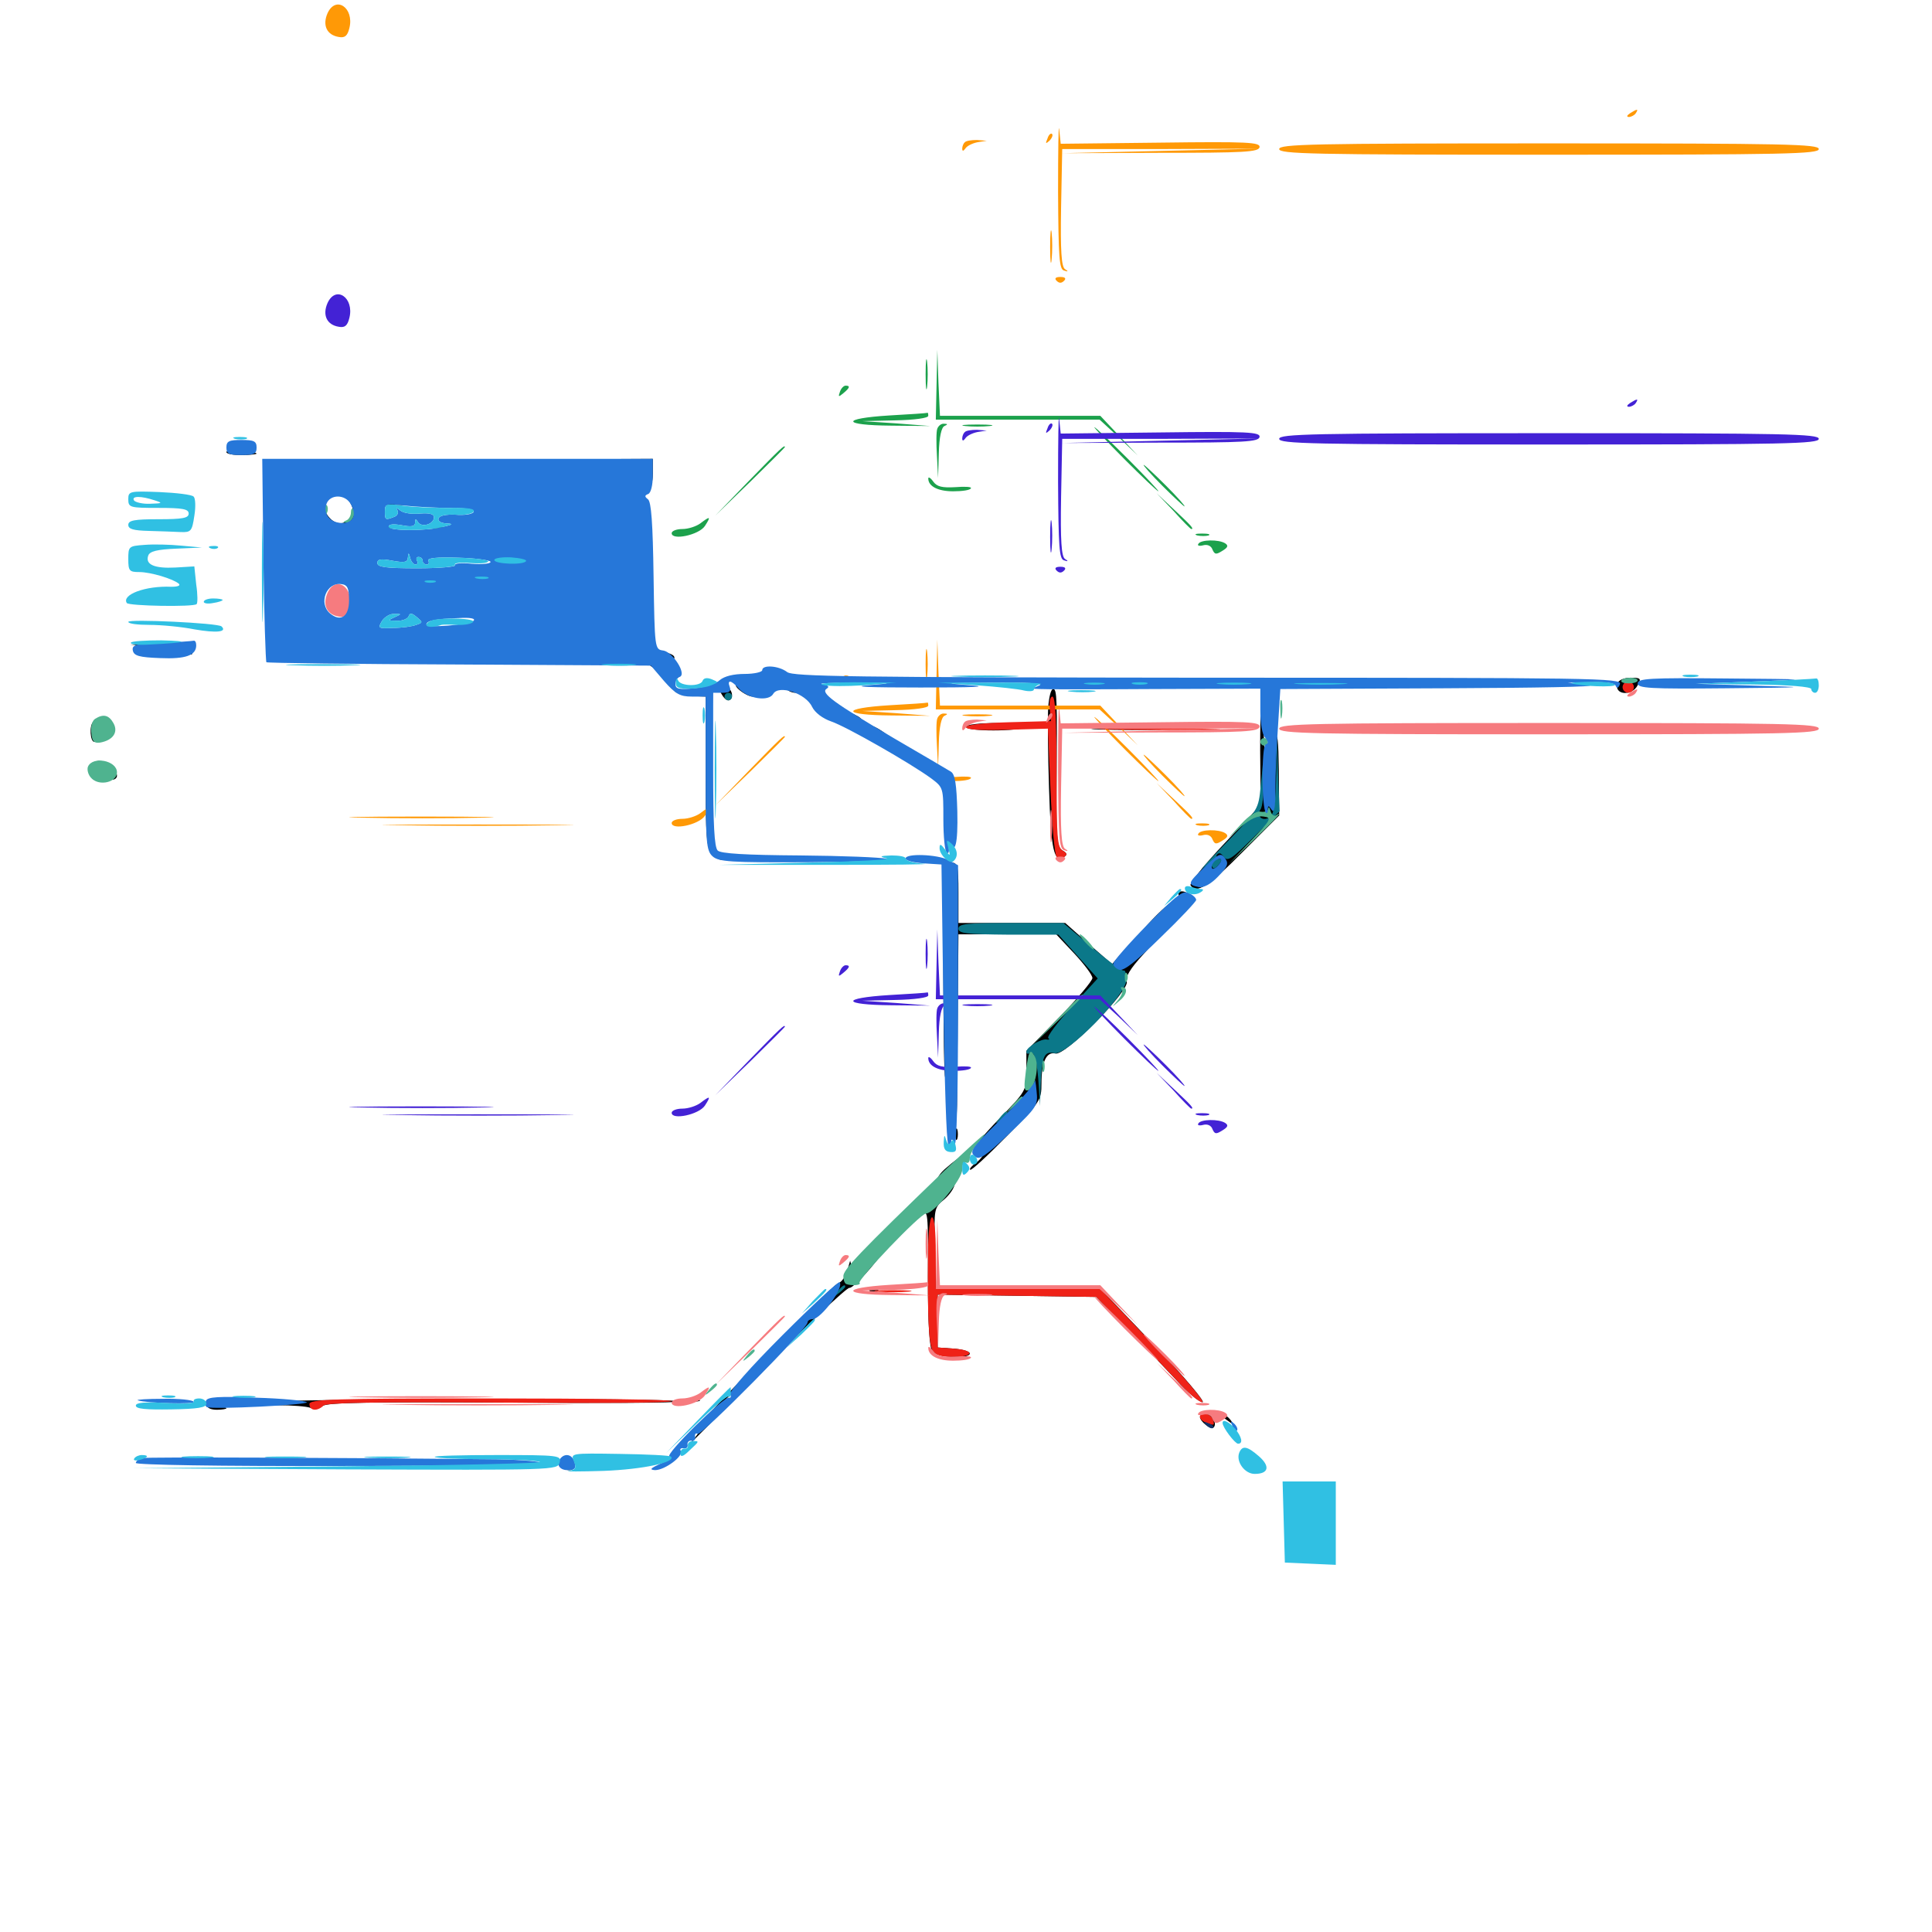 <svg xmlns="http://www.w3.org/2000/svg" viewBox="0 -1000 1000 1000">
	<path fill="#000000" d="M117.188 -766.016C117.188 -766.797 120.703 -767.188 125 -766.797C129.297 -766.406 132.812 -765.625 132.812 -765.234C132.812 -764.844 129.297 -764.453 125 -764.453C120.703 -764.453 117.188 -765.039 117.188 -766.016ZM153.32 -760.547L135.742 -761.914L156.25 -762.109C168.359 -762.305 175.586 -761.719 173.828 -760.742C172.266 -759.766 163.086 -759.766 153.32 -760.547ZM263.281 -761.133L335.938 -760.547V-754.102C335.938 -750.586 334.766 -746.484 333.594 -744.922C331.445 -742.578 331.641 -742.578 334.57 -744.727C336.719 -746.484 337.891 -750 337.891 -754.883V-762.5L264.258 -762.109L190.43 -761.523ZM137.5 -707.812C137.5 -679.297 137.891 -667.773 138.086 -682.031C138.477 -696.094 138.477 -719.531 138.086 -733.789C137.891 -747.852 137.5 -736.328 137.5 -707.812ZM141.797 -757.227C140.234 -755.664 140.234 -689.648 141.797 -680.078C142.969 -672.852 143.359 -672.656 151.562 -672.656H159.961L158.789 -679.492C157.617 -686.914 159.961 -688.477 164.258 -683.203C168.164 -678.32 175.977 -675.977 178.516 -678.711C180.078 -680.469 180.078 -680.664 178.32 -679.688C175.781 -678.32 165.82 -681.641 166.211 -683.789C166.992 -688.086 165.625 -690.234 162.109 -690.234C160.156 -690.234 157.422 -691.992 156.25 -694.336C154.297 -697.852 154.492 -698.242 157.617 -697.656C159.57 -697.266 162.891 -698.438 164.844 -700.391C169.336 -704.492 180.078 -705.273 179.492 -701.562C179.297 -700.195 179.688 -697.656 180.273 -696.094C180.859 -694.531 181.836 -691.016 182.227 -688.281C182.812 -684.961 183.203 -685.547 183.398 -690.82C183.594 -695.312 182.617 -698.047 181.25 -698.047C179.492 -698.047 179.688 -698.633 181.641 -700C184.961 -702.148 186.914 -700.586 187.891 -695.117C188.867 -689.453 198.633 -684.57 205.469 -686.523C208.398 -687.305 210.938 -687.305 210.938 -686.523C210.938 -685.938 217.188 -685.547 224.609 -685.938C234.57 -686.523 239.453 -685.938 242.773 -683.789C246.875 -681.055 247.266 -681.25 247.461 -684.57C247.656 -687.109 246.484 -688.281 243.75 -688.281C241.016 -688.281 240.234 -689.258 241.016 -691.211C241.602 -692.773 241.211 -694.141 240.039 -694.141C238.867 -694.141 238.672 -695.117 239.453 -696.289C240.234 -697.852 237.305 -698.242 229.297 -697.852C206.836 -696.875 191.016 -697.852 191.992 -700.586C192.383 -701.758 194.727 -702.734 197.266 -702.344C200 -701.953 201.172 -702.344 200.391 -703.711C199.609 -704.883 197.656 -705.859 196.094 -705.859C194.531 -705.859 193.359 -707.422 193.164 -709.375C192.773 -716.797 193.75 -724.414 195.508 -725C196.484 -725.391 197.266 -726.562 197.266 -727.539C197.266 -728.711 196.484 -728.906 195.312 -728.32C193.945 -727.539 193.945 -728.711 195.117 -731.836C196.289 -734.57 196.484 -737.305 195.703 -738.086C194.922 -738.867 207.227 -738.867 222.852 -738.086C251.172 -736.719 251.367 -736.719 252.539 -741.016C253.32 -744.336 252.93 -744.922 250.391 -744.141C248.242 -743.359 248.828 -744.336 251.758 -746.875C254.297 -749.023 255.469 -750.781 254.688 -750.977C253.711 -750.977 251.562 -751.367 250 -751.758C240.039 -753.711 237.695 -753.516 235.547 -750.195C233.984 -747.656 233.984 -746.289 236.133 -745.117C237.891 -743.945 235.938 -743.164 229.883 -742.773C225 -742.383 221.484 -742.578 222.07 -743.555C222.461 -744.336 225 -744.922 227.734 -744.922C231.836 -744.922 232.227 -745.312 230.078 -747.656C228.711 -749.219 227.148 -750.391 226.562 -750.391C221.68 -750.195 218.75 -751.172 219.727 -752.539C221.68 -755.859 207.422 -757.227 194.727 -755.078C188.086 -754.102 181.25 -753.906 179.492 -754.688C177.93 -755.664 169.922 -756.445 161.719 -756.25C153.516 -756.25 145.898 -756.836 144.922 -757.422C143.945 -758.008 142.578 -758.008 141.797 -757.227ZM180.859 -747.07C180.273 -746.094 177.734 -745.703 175.195 -746.094L170.898 -747.07L175.195 -745.117C181.25 -742.383 184.57 -735.742 181.445 -732.031C176.758 -726.367 169.922 -729.297 166.992 -738.672C166.211 -741.797 166.406 -742.969 168.164 -742.578C169.531 -742.188 170.898 -743.164 171.094 -744.531C171.289 -745.703 171.484 -747.266 171.68 -747.852C171.68 -748.438 174.219 -748.828 176.953 -748.828C179.688 -748.828 181.445 -748.047 180.859 -747.07ZM147.461 -676.562C148.047 -675.586 147.656 -674.609 146.68 -674.609C145.508 -674.609 144.531 -675.586 144.531 -676.562C144.531 -677.734 144.922 -678.516 145.312 -678.516C145.898 -678.516 146.875 -677.734 147.461 -676.562ZM336.523 -699.023L336.328 -659.961L329.688 -658.789L323.242 -657.617L329.102 -657.227C332.422 -657.227 336.133 -656.055 337.109 -655.078C339.453 -652.734 349.805 -657.031 349.023 -659.961C348.633 -661.133 346.094 -662.109 343.164 -662.5L337.891 -663.086L337.305 -700.586L336.719 -738.086ZM244.141 -733.789C242.578 -733.008 240.234 -731.445 238.867 -730.078C236.914 -728.32 237.305 -727.539 240.43 -726.758C242.578 -726.172 244.922 -725.781 245.508 -725.781C246.289 -725.781 247.656 -724.023 248.438 -722.07C249.414 -719.727 249.609 -720.508 249.023 -724.414C248.438 -727.734 247.852 -731.445 247.656 -732.812C247.461 -733.984 247.266 -735.156 247.266 -734.961C247.07 -734.961 245.703 -734.375 244.141 -733.789ZM264.258 -712.305C274.414 -711.523 276.562 -708.594 268.164 -707.227C262.891 -706.25 262.891 -706.25 268.555 -706.641C272.266 -706.641 274.414 -707.812 274.414 -709.766C274.414 -711.914 271.875 -712.695 264.648 -712.891L254.883 -713.086ZM251.562 -704.492C250 -705.078 250.586 -705.664 252.734 -705.664C254.883 -705.859 256.055 -705.273 255.273 -704.688C254.688 -704.102 252.93 -703.906 251.562 -704.492ZM247.656 -696.68C246.094 -697.266 246.68 -697.852 248.828 -697.852C250.977 -698.047 252.148 -697.461 251.367 -696.875C250.781 -696.289 249.023 -696.094 247.656 -696.68ZM237.891 -675.195C236.328 -675.781 236.914 -676.367 239.062 -676.367C241.211 -676.562 242.383 -675.977 241.602 -675.391C241.016 -674.805 239.258 -674.609 237.891 -675.195ZM80.078 -664.844C87.109 -664.062 94.336 -662.695 96.484 -661.914C99.219 -660.742 100 -660.938 99.219 -663.086C98.633 -665.039 94.336 -665.82 82.812 -666.016L67.383 -666.406ZM163.672 -662.5C162.109 -664.062 162.891 -664.258 166.211 -663.477C168.75 -662.695 169.727 -661.914 168.164 -661.328C166.797 -660.938 164.648 -661.523 163.672 -662.5ZM163.672 -657.617C158.008 -658.008 162.5 -658.203 173.828 -658.203C185.156 -658.203 189.648 -658.008 184.18 -657.617C178.516 -657.227 169.141 -657.227 163.672 -657.617ZM223.242 -657.617C221.289 -658.203 222.461 -658.594 225.586 -658.594C228.906 -658.594 230.273 -658.203 229.102 -657.617C227.734 -657.227 225 -657.227 223.242 -657.617ZM837.305 -646.484C834.961 -640.43 844.531 -639.258 847.656 -645.312C849.609 -648.828 849.219 -649.219 843.945 -649.219C840.82 -649.219 837.891 -648.047 837.305 -646.484ZM372.461 -646.094C370.898 -644.336 374.609 -637.5 376.953 -637.5C378.125 -637.5 378.906 -638.672 378.906 -640.234C378.906 -643.359 374.219 -647.656 372.461 -646.094ZM380.859 -645.312C380.859 -643.555 386.914 -639.453 389.453 -639.453C390.039 -639.453 389.062 -641.211 387.305 -643.359C383.594 -647.461 380.859 -648.438 380.859 -645.312ZM407.227 -643.359C407.812 -642.383 409.961 -641.406 411.719 -641.406C414.648 -641.406 414.648 -641.797 412.109 -643.359C408.203 -645.898 405.664 -645.898 407.227 -643.359ZM350.586 -641.406C352.734 -640.43 356.836 -639.648 359.961 -639.648L365.234 -639.453V-600.586C365.234 -566.406 365.625 -561.328 368.75 -557.812C371.094 -555.078 373.438 -554.297 376.953 -555.273C381.836 -556.641 381.836 -556.641 375.781 -558.008C370.117 -558.984 369.531 -559.961 368.75 -568.555C368.164 -573.633 367.969 -592.578 368.359 -610.547L368.945 -643.164L357.812 -642.969C350 -642.969 347.852 -642.383 350.586 -641.406ZM542.578 -634.18C542.188 -628.906 542.383 -610.156 542.969 -592.188C543.945 -559.961 545.508 -553.125 550.781 -556.445C552.539 -557.617 552.344 -558.398 550 -559.766C547.07 -561.523 546.68 -565.43 546.875 -593.164C547.266 -638.867 547.07 -643.359 545.117 -643.359C543.945 -643.359 542.969 -639.258 542.578 -634.18ZM660.352 -640.234C660.352 -638.086 660.938 -637.5 661.523 -639.062C662.109 -640.43 661.914 -642.188 661.328 -642.773C660.742 -643.555 660.156 -642.383 660.352 -640.234ZM652.539 -632.617C652.344 -627.344 652.148 -613.867 652.344 -603.125L652.539 -583.398L633.789 -563.477C623.438 -552.539 615.625 -542.773 616.211 -541.797C619.141 -537.109 625.391 -541.016 643.164 -558.984L662.109 -577.93L661.914 -601.367C661.719 -616.797 661.133 -622.07 660.156 -616.992L658.984 -609.18L657.812 -616.016C657.227 -620.508 656.641 -616.992 656.25 -606.25C655.469 -590.82 655.469 -591.406 654.297 -616.016C653.711 -630.469 652.93 -638.086 652.539 -632.617ZM440.625 -628.516C444.141 -625.586 444.141 -625.586 438.477 -626.758C433.008 -627.93 432.812 -627.734 436.523 -625.195C443.555 -620.312 464.062 -609.766 459.961 -613.086C457.812 -614.844 454.688 -616.992 453.125 -617.969C451.562 -618.945 450.977 -620.312 451.758 -621.094C452.539 -621.875 454.297 -621.484 455.469 -620.312C456.836 -618.945 458.789 -617.969 459.961 -617.969C460.938 -617.969 459.375 -619.727 456.055 -621.875C452.93 -624.023 449.023 -625.391 447.656 -624.805C446.289 -624.219 445.703 -624.609 446.289 -625.781C446.875 -626.758 445.703 -628.516 443.555 -629.492C437.891 -632.617 436.133 -632.031 440.625 -628.516ZM427.344 -628.32C425.781 -628.906 426.367 -629.492 428.516 -629.492C430.664 -629.688 431.836 -629.102 431.055 -628.516C430.469 -627.93 428.711 -627.734 427.344 -628.32ZM48.242 -626.367C46.094 -624.414 46.68 -616.016 48.828 -616.016C49.805 -616.016 50.195 -617.188 49.805 -618.555C49.219 -619.727 49.609 -622.266 50.781 -623.828C52.344 -626.367 52.93 -626.172 55.469 -622.852C58.398 -618.945 58.398 -618.945 58.594 -623.438C58.594 -626.562 57.422 -627.734 54.102 -627.734C51.562 -627.734 48.828 -627.148 48.242 -626.367ZM500 -623.828C500 -621.289 527.344 -621.289 531.25 -623.828C533.203 -625.195 528.906 -625.781 517.188 -625.781C507.031 -625.781 500 -625 500 -623.828ZM568.75 -622.461C559.375 -622.656 567.578 -623.047 586.914 -623.047C606.25 -623.047 613.867 -622.656 603.906 -622.461C593.945 -622.07 578.125 -622.07 568.75 -622.461ZM678.32 -622.461C671.094 -622.852 676.562 -623.047 690.43 -623.047C704.492 -623.047 710.352 -622.852 703.711 -622.461C697.07 -622.07 685.547 -622.07 678.32 -622.461ZM775 -622.461C748.828 -622.656 770.117 -622.852 822.266 -622.852C874.414 -622.852 895.703 -622.656 869.727 -622.461C843.555 -622.07 800.977 -622.07 775 -622.461ZM48.242 -604.883C46.094 -602.93 46.68 -596.484 48.828 -596.484C49.805 -596.484 50.195 -597.852 49.609 -599.414C48.633 -601.562 49.805 -602.344 53.906 -602.344C58.398 -602.344 58.984 -602.734 56.641 -604.297C53.125 -606.445 50 -606.836 48.242 -604.883ZM57.617 -598.438C57.031 -597.461 57.422 -596.484 58.398 -596.484C59.57 -596.484 60.547 -597.461 60.547 -598.438C60.547 -599.609 60.156 -600.391 59.766 -600.391C59.18 -600.391 58.203 -599.609 57.617 -598.438ZM488.672 -585.742C488.672 -582.617 489.062 -581.445 489.648 -583.398C490.039 -585.156 490.039 -587.891 489.648 -589.258C489.062 -590.43 488.672 -589.062 488.672 -585.742ZM488.281 -497.461C488.281 -466.797 488.672 -441.992 489.258 -442.383C489.648 -442.969 490.234 -458.203 490.234 -476.172C490.82 -525.586 492.969 -521.68 494.141 -469.531L495.312 -423.633L495.703 -470.117L496.094 -516.406H521.484H546.68L556.055 -506.445C561.133 -500.977 565.43 -495.312 565.43 -493.75C565.43 -492.383 557.812 -483.203 548.438 -473.633L531.25 -456.055V-445.703C531.25 -435.547 531.055 -435.156 517.188 -420.898C509.375 -412.891 505.273 -407.812 508.203 -409.57L513.477 -412.891L511.328 -407.031C510.352 -403.711 507.617 -399.805 505.273 -398.242C503.125 -396.68 501.562 -394.922 502.148 -394.531C502.734 -393.945 511.133 -401.758 521.094 -411.914C538.477 -429.688 539.062 -430.469 539.062 -439.258C539.062 -450.195 541.602 -455.859 546.289 -454.688C551.367 -453.32 584.961 -487.5 583.203 -491.992C582.422 -494.336 584.961 -498.633 591.797 -506.055C597.266 -511.914 600.977 -517.773 600.391 -518.75C599.609 -519.922 599.805 -520.312 600.781 -519.727C601.953 -519.141 606.445 -522.07 611.133 -526.367C619.141 -533.789 619.336 -534.375 616.016 -536.914C611.914 -539.844 608.594 -538.867 610.547 -535.547C611.328 -534.375 611.133 -533.984 609.961 -534.57C607.031 -536.328 585.156 -513.477 586.914 -510.352C587.891 -508.789 587.695 -508.398 586.328 -509.375C585.156 -510.156 582.227 -508.594 579.883 -505.859L575.586 -500.977L563.477 -511.523L551.367 -522.266H523.633H496.094V-537.891C496.094 -552.148 495.703 -553.516 492.188 -553.516C488.281 -553.516 488.281 -552.148 488.281 -497.461ZM494.531 -412.891C494.531 -410.156 494.922 -409.18 495.508 -410.547C495.898 -411.719 495.898 -414.062 495.508 -415.43C494.922 -416.602 494.531 -415.625 494.531 -412.891ZM490.234 -395.898C486.328 -392.773 484.375 -389.648 484.961 -387.305C485.547 -385.156 484.961 -384.18 483.398 -384.961C481.641 -385.547 481.055 -384.57 481.836 -382.031C482.227 -379.883 481.836 -377.539 480.664 -376.953C479.297 -376.172 479.102 -376.758 479.688 -378.516C480.273 -380.273 480.078 -381.641 478.906 -381.641C476.367 -381.641 455.859 -361.523 456.445 -359.766C456.836 -358.789 456.055 -358.203 455.078 -358.203C454.102 -358.203 453.125 -357.227 453.125 -356.055C453.125 -355.078 454.102 -354.688 455.078 -355.273C456.25 -355.859 457.031 -355.469 457.031 -354.297C457.031 -352.93 455.469 -352.539 453.125 -353.32C450.195 -354.297 449.023 -353.32 448.047 -349.609C447.461 -346.875 446.094 -345.117 445.117 -345.703C444.141 -346.289 443.359 -344.727 443.164 -342.188C442.969 -337.695 442.969 -337.695 441.406 -342.578L440.039 -347.461L438.477 -342.188C437.695 -339.258 435.547 -336.328 433.789 -335.742C432.031 -335.156 413.477 -316.992 392.578 -295.117C371.68 -273.438 356.641 -257.422 358.984 -259.375C365.43 -265.039 364.258 -260.742 357.031 -252.734C353.516 -248.828 370.117 -265.625 393.75 -289.844C417.578 -314.062 438.281 -333.594 439.648 -333.398C442.383 -333.203 458.984 -352.539 458.984 -356.055C458.984 -357.031 460.547 -358.984 462.5 -360.352C465.625 -362.891 465.625 -362.695 462.891 -359.18C461.328 -357.031 462.891 -357.812 466.406 -360.938C469.727 -364.062 471.875 -367.578 471.289 -368.75C470.703 -369.922 470.898 -370.312 471.68 -369.336C472.656 -368.555 475 -369.336 476.953 -371.094C480.273 -374.219 480.469 -373.047 480.273 -338.672C480.273 -314.453 481.055 -302.344 482.617 -300.391C485.156 -297.266 501.953 -296.484 501.953 -299.414C501.953 -300.586 498.242 -301.562 493.75 -301.953L485.352 -302.539V-316.211V-329.883L526.367 -329.297L567.383 -328.711L583.008 -312.695C591.602 -303.906 603.32 -291.602 608.984 -285.547C614.648 -279.297 620.703 -274.219 622.461 -274.219C624.023 -274.219 612.891 -287.5 597.656 -303.516L569.727 -332.812H527.148H484.57L483.984 -353.906C483.398 -374.609 483.398 -374.805 488.867 -379.297C494.531 -384.375 496.289 -390.625 491.211 -388.672C489.648 -388.086 488.281 -388.477 488.281 -389.453C488.281 -390.625 488.867 -391.406 489.844 -391.406C491.406 -391.602 498.828 -401.172 497.266 -401.172C496.875 -401.172 493.555 -398.828 490.234 -395.898ZM426.562 -326.562C425.977 -325.195 423.242 -322.266 420.312 -320.312C415.039 -316.602 415.039 -316.602 420.703 -322.656C426.953 -329.492 428.125 -330.078 426.562 -326.562ZM377.734 -275.391C372.461 -269.727 366.797 -264.258 365.234 -263.672C363.672 -262.891 367.578 -267.578 374.023 -274.023C388.477 -288.672 390.625 -289.453 377.734 -275.391ZM450.781 -331.445C449.219 -332.031 449.805 -332.617 451.953 -332.617C454.102 -332.812 455.273 -332.227 454.492 -331.641C453.906 -331.055 452.148 -330.859 450.781 -331.445ZM136.719 -274.219C145.312 -276.172 351.562 -276.562 351.562 -274.609C351.562 -273.828 310.742 -273.633 260.742 -274.023C191.016 -274.414 169.141 -274.023 166.992 -272.266C165.43 -270.898 162.695 -270.508 160.742 -271.289C158.789 -272.07 151.172 -272.656 143.555 -272.656C132.422 -272.656 131.25 -272.852 136.719 -274.219ZM356.055 -274.805C354.102 -275.391 355.273 -275.781 358.398 -275.781C361.719 -275.781 363.086 -275.391 361.914 -274.805C360.547 -274.414 357.812 -274.414 356.055 -274.805ZM107.422 -272.07C107.422 -272.852 109.57 -273.242 112.305 -272.656C115.039 -272.266 117.188 -271.484 117.188 -271.094C117.188 -270.703 115.039 -270.312 112.305 -270.312C109.57 -270.312 107.422 -271.094 107.422 -272.07ZM621.094 -266.602C621.094 -264.258 626.758 -259.766 628.125 -261.133C630.273 -263.086 627.148 -268.359 624.023 -268.359C622.461 -268.359 621.094 -267.578 621.094 -266.602ZM631.055 -267.773C631.445 -267.578 633.594 -266.016 635.742 -264.453C639.453 -261.719 639.453 -261.719 636.914 -265.039C635.547 -266.797 633.398 -268.359 632.227 -268.359C631.055 -268.359 630.664 -268.164 631.055 -267.773ZM291.211 -243.555C291.016 -240.43 292.188 -239.062 294.531 -239.062C296.484 -239.062 297.07 -239.648 295.703 -240.625C294.531 -241.406 292.969 -243.359 292.383 -244.922C291.602 -246.875 291.211 -246.484 291.211 -243.555Z"/>
	<path fill="#ff9906" d="M169.531 -993.164C166.797 -986.914 169.141 -981.836 175.391 -980.859C178.516 -980.273 179.883 -981.445 180.859 -985.547C183.398 -995.898 173.828 -1002.539 169.531 -993.164ZM843.75 -941.406C841.992 -940.234 841.797 -939.453 843.164 -939.453C844.336 -939.453 846.094 -940.43 846.68 -941.406C848.242 -943.75 847.461 -943.75 843.75 -941.406ZM547.656 -900.586C547.852 -866.797 548.242 -860.547 550.781 -859.961C552.93 -859.18 553.125 -859.57 551.172 -860.742C549.414 -862.109 548.828 -869.922 549.219 -892.773L549.805 -922.852H600.586L651.367 -923.047L600.586 -921.875L549.805 -920.703L600.586 -920.898C644.141 -920.898 651.367 -921.289 651.953 -923.828C652.344 -926.367 645.898 -926.758 600.781 -926.172L549.023 -925.586L548.242 -933.008C547.852 -937.109 547.656 -922.461 547.656 -900.586ZM542.188 -928.32C541.016 -925.586 541.211 -925.391 543.164 -927.148C544.531 -928.516 545.117 -930.078 544.531 -930.664C543.945 -931.25 542.773 -930.273 542.188 -928.32ZM499.414 -926.367C498.633 -925.781 498.047 -924.219 498.047 -923.047C498.047 -921.68 498.633 -921.68 499.609 -923.047C500.391 -924.414 503.125 -925.781 505.859 -926.367L510.742 -927.148L505.664 -927.539C502.93 -927.539 500 -927.148 499.414 -926.367ZM662.109 -922.852C662.109 -920.312 678.906 -919.922 801.758 -919.922C924.609 -919.922 941.406 -920.312 941.406 -922.852C941.406 -925.391 924.609 -925.781 801.758 -925.781C678.906 -925.781 662.109 -925.391 662.109 -922.852ZM867.773 -922.461C904.492 -922.656 874.023 -922.852 799.805 -922.852C725.781 -922.852 695.703 -922.656 733.008 -922.461C770.508 -922.07 831.055 -922.07 867.773 -922.461ZM543.555 -872.07C543.555 -864.648 543.945 -861.719 544.336 -865.82C544.727 -869.727 544.727 -875.977 544.336 -879.492C543.945 -882.812 543.555 -879.688 543.555 -872.07ZM546.875 -854.688C548.242 -853.32 549.414 -853.32 550.781 -854.688C551.953 -855.859 551.367 -856.641 548.828 -856.641C546.289 -856.641 545.703 -855.859 546.875 -854.688ZM479.102 -656.25C479.102 -649.219 479.492 -646.484 479.883 -650C480.273 -653.32 480.273 -659.18 479.883 -662.695C479.492 -666.016 479.102 -663.281 479.102 -656.25ZM484.766 -650.977L484.375 -632.812H526.758H569.141L579.102 -623.633L588.867 -614.258L579.102 -624.609L569.531 -634.766H527.93H486.523L485.742 -651.953L485.156 -668.945ZM434.766 -647.266C433.789 -644.531 433.984 -644.336 436.523 -646.484C439.844 -649.219 440.234 -650.391 437.695 -650.391C436.719 -650.391 435.352 -649.023 434.766 -647.266ZM460.352 -634.961C434.961 -633.398 435.547 -629.883 461.328 -629.688L481.445 -629.492L463.867 -630.859L446.289 -632.031L463.477 -632.422C473.242 -632.617 480.469 -633.594 480.469 -634.766C480.469 -635.938 480.273 -636.523 480.078 -636.328C479.688 -636.133 470.898 -635.547 460.352 -634.961ZM485.156 -628.125C484.57 -626.758 484.57 -620.312 484.961 -614.062L485.547 -602.539L485.938 -615.625C486.133 -623.828 487.305 -628.906 488.867 -629.492C490.625 -630.273 490.625 -630.664 488.672 -630.664C487.305 -630.859 485.742 -629.688 485.156 -628.125ZM499.609 -629.492C496.094 -629.883 498.828 -630.273 505.859 -630.273C512.891 -630.273 515.625 -629.883 512.305 -629.492C508.789 -629.102 502.93 -629.102 499.609 -629.492ZM582.031 -612.305C591.211 -603.125 599.023 -595.703 599.609 -595.703C600 -595.703 593.164 -603.125 583.984 -612.305C574.805 -621.484 566.992 -628.906 566.406 -628.906C566.016 -628.906 572.852 -621.484 582.031 -612.305ZM387.695 -601.172L370.117 -583.008L388.281 -600.586C398.047 -610.156 406.25 -618.359 406.25 -618.555C406.25 -620.117 403.906 -617.773 387.695 -601.172ZM601.562 -598.633C607.422 -592.773 612.695 -587.891 613.086 -587.891C613.672 -587.891 609.375 -592.773 603.516 -598.633C597.656 -604.492 592.383 -609.375 591.992 -609.375C591.406 -609.375 595.703 -604.492 601.562 -598.633ZM480.469 -602.344C480.469 -598.242 485.547 -595.703 493.359 -595.703C498.047 -595.703 502.148 -596.289 502.539 -597.266C503.125 -598.047 499.414 -598.242 494.531 -597.852C487.695 -597.461 484.961 -598.047 483.008 -600.781C481.641 -602.734 480.469 -603.32 480.469 -602.344ZM607.422 -585.547C612.109 -580.273 616.211 -576.172 616.602 -576.172C618.164 -576.172 616.602 -577.93 608.008 -585.938L598.633 -594.727ZM362.5 -579.102C360.352 -577.539 356.25 -576.172 353.125 -576.172C350.195 -576.172 347.656 -575.195 347.656 -574.023C347.656 -570.117 361.719 -573.047 364.844 -577.734C368.164 -582.812 367.578 -583.008 362.5 -579.102ZM188.086 -576.758C171.094 -576.953 184.375 -577.344 217.773 -577.344C251.172 -577.344 265.039 -576.953 248.633 -576.758C232.422 -576.367 205.078 -576.367 188.086 -576.758ZM207.617 -572.852C185.352 -573.047 203.125 -573.242 247.07 -573.242C291.211 -573.242 309.375 -573.047 287.695 -572.852C266.016 -572.461 230.078 -572.461 207.617 -572.852ZM619.727 -572.852C617.773 -573.438 618.945 -573.828 622.07 -573.828C625.391 -573.828 626.758 -573.438 625.586 -572.852C624.219 -572.461 621.484 -572.461 619.727 -572.852ZM620.312 -568.555C619.531 -567.578 620.703 -567.188 622.852 -567.773C625 -568.359 626.953 -567.383 627.539 -565.625C628.711 -562.891 629.492 -562.891 632.617 -564.844C635.547 -566.602 635.938 -567.578 634.18 -568.75C630.859 -570.898 621.484 -570.703 620.312 -568.555Z"/>
	<path fill="#ef2218" d="M839.844 -644.336C839.844 -642.773 841.211 -641.406 842.773 -641.406C844.336 -641.406 845.703 -642.773 845.703 -644.336C845.703 -645.898 844.336 -647.266 842.773 -647.266C841.211 -647.266 839.844 -645.898 839.844 -644.336ZM543.359 -633.203L543.945 -626.758L522.07 -626.172C508.594 -625.781 500 -624.805 500 -623.633C500 -622.266 507.617 -621.875 521.289 -622.266L542.383 -622.852L543.75 -590.625C544.531 -572.852 545.898 -557.617 546.875 -556.641C547.656 -555.859 549.609 -555.664 550.781 -556.445C552.539 -557.617 552.344 -558.398 550 -559.766C547.266 -561.328 546.875 -566.602 546.875 -600.391C546.875 -626.758 546.289 -639.453 544.727 -639.453C543.555 -639.453 542.969 -636.719 543.359 -633.203ZM574.609 -622.461C560.938 -622.656 572.656 -623.047 600.586 -623.047C628.516 -623.047 639.648 -622.656 625.391 -622.461C611.133 -622.07 588.281 -622.07 574.609 -622.461ZM733.008 -622.461C695.703 -622.656 725.781 -622.852 799.805 -622.852C874.023 -622.852 904.492 -622.656 867.773 -622.461C831.055 -622.07 770.508 -622.07 733.008 -622.461ZM480.273 -350.977C480.078 -318.164 480.664 -304.883 482.617 -301.172C483.984 -298.633 486.914 -297.656 493.164 -297.656C504.297 -297.656 504.688 -301.172 493.75 -301.953L485.352 -302.539V-316.211V-329.883L526.367 -329.297L567.383 -328.711L583.984 -311.719C593.164 -302.344 604.883 -290.039 609.961 -284.57C615.039 -278.906 620.703 -274.219 622.266 -274.219C624.023 -274.219 612.695 -287.5 597.461 -303.516L569.531 -332.812H526.953H484.375V-351.367C484.375 -362.5 483.594 -369.922 482.422 -369.922C481.25 -369.922 480.469 -362.109 480.273 -350.977ZM454.688 -331.445C450 -331.836 453.32 -332.227 461.914 -332.227C470.508 -332.227 474.219 -331.836 470.312 -331.445C466.211 -331.055 459.18 -331.055 454.688 -331.445ZM160.156 -273.242C160.156 -269.727 164.258 -269.336 167.383 -272.461C168.945 -274.023 195.508 -274.414 258.594 -274.023C307.617 -273.633 347.656 -273.828 347.656 -274.805C347.656 -275.586 305.469 -276.172 253.906 -276.172C171.875 -276.172 160.156 -275.781 160.156 -273.242ZM621.094 -266.602C621.094 -265.625 622.461 -264.258 624.219 -263.672C628.516 -261.914 628.906 -262.109 627.734 -265.43C626.367 -268.555 621.094 -269.531 621.094 -266.602Z"/>
	<path fill="#1ca14c" d="M169.531 -1143.164C166.797 -1136.914 169.141 -1131.836 175.391 -1130.859C178.516 -1130.273 179.883 -1131.445 180.859 -1135.547C183.398 -1145.898 173.828 -1152.539 169.531 -1143.164ZM843.75 -1091.406C841.992 -1090.234 841.797 -1089.453 843.164 -1089.453C844.336 -1089.453 846.094 -1090.43 846.68 -1091.406C848.242 -1093.75 847.461 -1093.75 843.75 -1091.406ZM547.656 -1050.586C547.852 -1016.797 548.242 -1010.547 550.781 -1009.961C552.93 -1009.18 553.125 -1009.57 551.172 -1010.742C549.414 -1012.109 548.828 -1019.922 549.219 -1042.773L549.805 -1072.852H600.586L651.367 -1073.047L600.586 -1071.875L549.805 -1070.703L600.586 -1070.898C644.141 -1070.898 651.367 -1071.289 651.953 -1073.828C652.344 -1076.367 645.898 -1076.758 600.781 -1076.172L549.023 -1075.586L548.242 -1083.008C547.852 -1087.109 547.656 -1072.461 547.656 -1050.586ZM542.188 -1078.32C541.016 -1075.586 541.211 -1075.391 543.164 -1077.148C544.531 -1078.516 545.117 -1080.078 544.531 -1080.664C543.945 -1081.25 542.773 -1080.273 542.188 -1078.32ZM499.414 -1076.367C498.633 -1075.781 498.047 -1074.219 498.047 -1073.047C498.047 -1071.68 498.633 -1071.68 499.609 -1073.047C500.391 -1074.414 503.125 -1075.781 505.859 -1076.367L510.742 -1077.148L505.664 -1077.539C502.93 -1077.539 500 -1077.148 499.414 -1076.367ZM662.109 -1072.852C662.109 -1070.312 678.906 -1069.922 801.758 -1069.922C924.609 -1069.922 941.406 -1070.312 941.406 -1072.852C941.406 -1075.391 924.609 -1075.781 801.758 -1075.781C678.906 -1075.781 662.109 -1075.391 662.109 -1072.852ZM867.773 -1072.461C904.492 -1072.656 874.023 -1072.852 799.805 -1072.852C725.781 -1072.852 695.703 -1072.656 733.008 -1072.461C770.508 -1072.07 831.055 -1072.07 867.773 -1072.461ZM543.555 -1022.07C543.555 -1014.648 543.945 -1011.719 544.336 -1015.82C544.727 -1019.727 544.727 -1025.977 544.336 -1029.492C543.945 -1032.812 543.555 -1029.688 543.555 -1022.07ZM546.875 -1004.688C548.242 -1003.32 549.414 -1003.32 550.781 -1004.688C551.953 -1005.859 551.367 -1006.641 548.828 -1006.641C546.289 -1006.641 545.703 -1005.859 546.875 -1004.688ZM479.102 -806.25C479.102 -799.219 479.492 -796.484 479.883 -800C480.273 -803.32 480.273 -809.18 479.883 -812.695C479.492 -816.016 479.102 -813.281 479.102 -806.25ZM484.766 -800.977L484.375 -782.812H526.758H569.141L579.102 -773.633L588.867 -764.258L579.102 -774.609L569.531 -784.766H527.93H486.523L485.742 -801.953L485.156 -818.945ZM434.766 -797.266C433.789 -794.531 433.984 -794.336 436.523 -796.484C439.844 -799.219 440.234 -800.391 437.695 -800.391C436.719 -800.391 435.352 -799.023 434.766 -797.266ZM460.352 -784.961C434.961 -783.398 435.547 -779.883 461.328 -779.688L481.445 -779.492L463.867 -780.859L446.289 -782.031L463.477 -782.422C473.242 -782.617 480.469 -783.594 480.469 -784.766C480.469 -785.938 480.273 -786.523 480.078 -786.328C479.688 -786.133 470.898 -785.547 460.352 -784.961ZM485.156 -778.125C484.57 -776.758 484.57 -770.312 484.961 -764.062L485.547 -752.539L485.938 -765.625C486.133 -773.828 487.305 -778.906 488.867 -779.492C490.625 -780.273 490.625 -780.664 488.672 -780.664C487.305 -780.859 485.742 -779.688 485.156 -778.125ZM499.609 -779.492C496.094 -779.883 498.828 -780.273 505.859 -780.273C512.891 -780.273 515.625 -779.883 512.305 -779.492C508.789 -779.102 502.93 -779.102 499.609 -779.492ZM582.031 -762.305C591.211 -753.125 599.023 -745.703 599.609 -745.703C600 -745.703 593.164 -753.125 583.984 -762.305C574.805 -771.484 566.992 -778.906 566.406 -778.906C566.016 -778.906 572.852 -771.484 582.031 -762.305ZM387.695 -751.172L370.117 -733.008L388.281 -750.586C398.047 -760.156 406.25 -768.359 406.25 -768.555C406.25 -770.117 403.906 -767.773 387.695 -751.172ZM601.562 -748.633C607.422 -742.773 612.695 -737.891 613.086 -737.891C613.672 -737.891 609.375 -742.773 603.516 -748.633C597.656 -754.492 592.383 -759.375 591.992 -759.375C591.406 -759.375 595.703 -754.492 601.562 -748.633ZM480.469 -752.344C480.469 -748.242 485.547 -745.703 493.359 -745.703C498.047 -745.703 502.148 -746.289 502.539 -747.266C503.125 -748.047 499.414 -748.242 494.531 -747.852C487.695 -747.461 484.961 -748.047 483.008 -750.781C481.641 -752.734 480.469 -753.32 480.469 -752.344ZM607.422 -735.547C612.109 -730.273 616.211 -726.172 616.602 -726.172C618.164 -726.172 616.602 -727.93 608.008 -735.938L598.633 -744.727ZM362.5 -729.102C360.352 -727.539 356.25 -726.172 353.125 -726.172C350.195 -726.172 347.656 -725.195 347.656 -724.023C347.656 -720.117 361.719 -723.047 364.844 -727.734C368.164 -732.812 367.578 -733.008 362.5 -729.102ZM188.086 -726.758C171.094 -726.953 184.375 -727.344 217.773 -727.344C251.172 -727.344 265.039 -726.953 248.633 -726.758C232.422 -726.367 205.078 -726.367 188.086 -726.758ZM207.617 -722.852C185.352 -723.047 203.125 -723.242 247.07 -723.242C291.211 -723.242 309.375 -723.047 287.695 -722.852C266.016 -722.461 230.078 -722.461 207.617 -722.852ZM619.727 -722.852C617.773 -723.438 618.945 -723.828 622.07 -723.828C625.391 -723.828 626.758 -723.438 625.586 -722.852C624.219 -722.461 621.484 -722.461 619.727 -722.852ZM620.312 -718.555C619.531 -717.578 620.703 -717.188 622.852 -717.773C625 -718.359 626.953 -717.383 627.539 -715.625C628.711 -712.891 629.492 -712.891 632.617 -714.844C635.547 -716.602 635.938 -717.578 634.18 -718.75C630.859 -720.898 621.484 -720.703 620.312 -718.555Z"/>
	<path fill="#143269" d="M624.414 -262.305C625.781 -260.938 627.344 -260.352 627.93 -260.938C628.516 -261.523 627.539 -262.695 625.586 -263.281C622.852 -264.453 622.656 -264.258 624.414 -262.305Z"/>
	<path fill="#f67b7f" d="M169.531 -693.164C166.797 -686.914 169.141 -681.836 175.391 -680.859C178.516 -680.273 179.883 -681.445 180.859 -685.547C183.398 -695.898 173.828 -702.539 169.531 -693.164ZM843.75 -641.406C841.992 -640.234 841.797 -639.453 843.164 -639.453C844.336 -639.453 846.094 -640.43 846.68 -641.406C848.242 -643.75 847.461 -643.75 843.75 -641.406ZM547.656 -600.586C547.852 -566.797 548.242 -560.547 550.781 -559.961C552.93 -559.18 553.125 -559.57 551.172 -560.742C549.414 -562.109 548.828 -569.922 549.219 -592.773L549.805 -622.852H600.586L651.367 -623.047L600.586 -621.875L549.805 -620.703L600.586 -620.898C644.141 -620.898 651.367 -621.289 651.953 -623.828C652.344 -626.367 645.898 -626.758 600.781 -626.172L549.023 -625.586L548.242 -633.008C547.852 -637.109 547.656 -622.461 547.656 -600.586ZM542.188 -628.32C541.016 -625.586 541.211 -625.391 543.164 -627.148C544.531 -628.516 545.117 -630.078 544.531 -630.664C543.945 -631.25 542.773 -630.273 542.188 -628.32ZM499.414 -626.367C498.633 -625.781 498.047 -624.219 498.047 -623.047C498.047 -621.68 498.633 -621.68 499.609 -623.047C500.391 -624.414 503.125 -625.781 505.859 -626.367L510.742 -627.148L505.664 -627.539C502.93 -627.539 500 -627.148 499.414 -626.367ZM662.109 -622.852C662.109 -620.312 678.906 -619.922 801.758 -619.922C924.609 -619.922 941.406 -620.312 941.406 -622.852C941.406 -625.391 924.609 -625.781 801.758 -625.781C678.906 -625.781 662.109 -625.391 662.109 -622.852ZM867.773 -622.461C904.492 -622.656 874.023 -622.852 799.805 -622.852C725.781 -622.852 695.703 -622.656 733.008 -622.461C770.508 -622.07 831.055 -622.07 867.773 -622.461ZM543.555 -572.07C543.555 -564.648 543.945 -561.719 544.336 -565.82C544.727 -569.727 544.727 -575.977 544.336 -579.492C543.945 -582.812 543.555 -579.688 543.555 -572.07ZM546.875 -554.688C548.242 -553.32 549.414 -553.32 550.781 -554.688C551.953 -555.859 551.367 -556.641 548.828 -556.641C546.289 -556.641 545.703 -555.859 546.875 -554.688ZM479.102 -356.25C479.102 -349.219 479.492 -346.484 479.883 -350C480.273 -353.32 480.273 -359.18 479.883 -362.695C479.492 -366.016 479.102 -363.281 479.102 -356.25ZM484.766 -350.977L484.375 -332.812H526.758H569.141L579.102 -323.633L588.867 -314.258L579.102 -324.609L569.531 -334.766H527.93H486.523L485.742 -351.953L485.156 -368.945ZM434.766 -347.266C433.789 -344.531 433.984 -344.336 436.523 -346.484C439.844 -349.219 440.234 -350.391 437.695 -350.391C436.719 -350.391 435.352 -349.023 434.766 -347.266ZM460.352 -334.961C434.961 -333.398 435.547 -329.883 461.328 -329.688L481.445 -329.492L463.867 -330.859L446.289 -332.031L463.477 -332.422C473.242 -332.617 480.469 -333.594 480.469 -334.766C480.469 -335.938 480.273 -336.523 480.078 -336.328C479.688 -336.133 470.898 -335.547 460.352 -334.961ZM485.156 -328.125C484.57 -326.758 484.57 -320.312 484.961 -314.062L485.547 -302.539L485.938 -315.625C486.133 -323.828 487.305 -328.906 488.867 -329.492C490.625 -330.273 490.625 -330.664 488.672 -330.664C487.305 -330.859 485.742 -329.688 485.156 -328.125ZM499.609 -329.492C496.094 -329.883 498.828 -330.273 505.859 -330.273C512.891 -330.273 515.625 -329.883 512.305 -329.492C508.789 -329.102 502.93 -329.102 499.609 -329.492ZM582.031 -312.305C591.211 -303.125 599.023 -295.703 599.609 -295.703C600 -295.703 593.164 -303.125 583.984 -312.305C574.805 -321.484 566.992 -328.906 566.406 -328.906C566.016 -328.906 572.852 -321.484 582.031 -312.305ZM387.695 -301.172L370.117 -283.008L388.281 -300.586C398.047 -310.156 406.25 -318.359 406.25 -318.555C406.25 -320.117 403.906 -317.773 387.695 -301.172ZM601.562 -298.633C607.422 -292.773 612.695 -287.891 613.086 -287.891C613.672 -287.891 609.375 -292.773 603.516 -298.633C597.656 -304.492 592.383 -309.375 591.992 -309.375C591.406 -309.375 595.703 -304.492 601.562 -298.633ZM480.469 -302.344C480.469 -298.242 485.547 -295.703 493.359 -295.703C498.047 -295.703 502.148 -296.289 502.539 -297.266C503.125 -298.047 499.414 -298.242 494.531 -297.852C487.695 -297.461 484.961 -298.047 483.008 -300.781C481.641 -302.734 480.469 -303.32 480.469 -302.344ZM607.422 -285.547C612.109 -280.273 616.211 -276.172 616.602 -276.172C618.164 -276.172 616.602 -277.93 608.008 -285.938L598.633 -294.727ZM362.5 -279.102C360.352 -277.539 356.25 -276.172 353.125 -276.172C350.195 -276.172 347.656 -275.195 347.656 -274.023C347.656 -270.117 361.719 -273.047 364.844 -277.734C368.164 -282.812 367.578 -283.008 362.5 -279.102ZM188.086 -276.758C171.094 -276.953 184.375 -277.344 217.773 -277.344C251.172 -277.344 265.039 -276.953 248.633 -276.758C232.422 -276.367 205.078 -276.367 188.086 -276.758ZM207.617 -272.852C185.352 -273.047 203.125 -273.242 247.07 -273.242C291.211 -273.242 309.375 -273.047 287.695 -272.852C266.016 -272.461 230.078 -272.461 207.617 -272.852ZM619.727 -272.852C617.773 -273.438 618.945 -273.828 622.07 -273.828C625.391 -273.828 626.758 -273.438 625.586 -272.852C624.219 -272.461 621.484 -272.461 619.727 -272.852ZM620.312 -268.555C619.531 -267.578 620.703 -267.188 622.852 -267.773C625 -268.359 626.953 -267.383 627.539 -265.625C628.711 -262.891 629.492 -262.891 632.617 -264.844C635.547 -266.602 635.938 -267.578 634.18 -268.75C630.859 -270.898 621.484 -270.703 620.312 -268.555Z"/>
	<path fill="#0b7889" d="M375 -639.453C375 -638.477 375.977 -637.5 376.953 -637.5C378.125 -637.5 378.906 -638.477 378.906 -639.453C378.906 -640.625 378.125 -641.406 376.953 -641.406C375.977 -641.406 375 -640.625 375 -639.453ZM660.547 -599.219C660.352 -585.938 659.375 -578.711 657.617 -577.344C654.102 -574.414 650 -577.148 652.344 -580.859C653.516 -582.422 654.102 -588.672 653.906 -594.531L653.711 -605.273L652.539 -593.164C651.367 -581.055 651.367 -580.859 634.766 -563.867C625.586 -554.492 620.117 -548.438 622.266 -550.391C625.195 -552.734 626.758 -552.93 627.344 -551.562C627.734 -550 628.906 -550.195 630.664 -552.344C632.617 -554.492 632.617 -555.469 631.055 -555.469C629.688 -555.469 629.297 -556.445 629.883 -557.617C630.859 -558.789 632.031 -558.594 633.398 -556.445C635.352 -553.906 637.5 -555.273 649.023 -566.797L662.305 -580.078L661.523 -599.609L660.938 -618.945ZM496.094 -519.336C496.094 -516.797 500.391 -516.406 522.07 -516.211H547.852L558.008 -504.883L568.164 -493.555L554.688 -478.906C547.266 -470.703 541.797 -463.477 542.578 -462.695C543.359 -462.109 543.164 -461.719 541.992 -461.914C539.258 -462.695 531.25 -458.008 531.25 -455.664C531.25 -454.492 532.031 -454.297 533.203 -454.883C535.352 -456.25 536.914 -450.781 537.695 -437.305L538.281 -427.539L538.672 -438.672C539.258 -453.125 540.43 -456.055 545.703 -454.883C551.953 -453.32 583.008 -484.961 583.008 -492.773C583.008 -495.898 582.422 -498.047 581.641 -497.656C580.859 -497.266 573.633 -502.539 565.43 -509.57L550.391 -522.266H523.242C500.391 -522.266 496.094 -521.875 496.094 -519.336ZM517.383 -421.289C514.844 -418.164 515.039 -417.969 518.164 -420.508C521.289 -423.047 522.266 -424.609 520.703 -424.609C520.312 -424.609 518.75 -423.047 517.383 -421.289ZM433.398 -331.445C430.859 -328.32 431.055 -328.125 434.18 -330.664C435.938 -332.031 437.5 -333.594 437.5 -333.984C437.5 -335.547 435.938 -334.57 433.398 -331.445Z"/>
	<path fill="#4fb38f" d="M168.164 -735.938C168.164 -733.789 168.75 -733.203 169.336 -734.766C169.922 -736.133 169.727 -737.891 169.141 -738.477C168.555 -739.258 167.969 -738.086 168.164 -735.938ZM181.641 -734.766C181.641 -733.008 180.469 -731.055 179.297 -730.664C177.344 -729.883 177.344 -729.492 179.297 -729.492C182.031 -729.297 184.766 -734.57 182.812 -736.523C182.227 -737.305 181.641 -736.328 181.641 -734.766ZM839.258 -647.852C838.672 -646.875 840.43 -646.289 842.969 -646.289C845.508 -646.289 847.656 -646.875 847.656 -647.852C847.656 -648.633 845.898 -649.219 843.945 -649.219C841.797 -649.219 839.648 -648.633 839.258 -647.852ZM662.695 -632.617C662.695 -628.32 663.086 -626.758 663.477 -629.297C663.867 -631.641 663.867 -635.156 663.477 -637.109C662.891 -638.867 662.5 -636.914 662.695 -632.617ZM49.219 -627.93C47.656 -626.953 46.875 -623.828 47.266 -620.703C47.656 -616.211 48.633 -615.234 51.758 -615.625C58.398 -616.797 61.328 -620.898 58.789 -625.586C56.445 -629.883 53.516 -630.664 49.219 -627.93ZM652.344 -616.016C652.344 -615.039 653.32 -614.062 654.297 -614.062C655.469 -614.062 656.25 -615.039 656.25 -616.016C656.25 -617.188 655.469 -617.969 654.297 -617.969C653.32 -617.969 652.344 -617.188 652.344 -616.016ZM45.508 -603.125C44.922 -601.562 45.703 -598.633 47.461 -597.07C51.562 -592.969 60.547 -595.117 60.547 -600.195C60.547 -606.445 47.852 -608.789 45.508 -603.125ZM656.445 -581.445C656.445 -580.273 654.688 -579.492 652.539 -579.883C650.195 -580.273 646.484 -577.93 642.383 -573.438L635.742 -566.211L642.578 -572.266C647.266 -576.172 650.977 -577.93 654.102 -577.344C658.398 -576.758 658.008 -575.781 647.266 -564.648L635.742 -552.539L649.023 -565.234C661.328 -577.148 664.453 -580.664 660.352 -577.93C659.375 -577.344 658.008 -578.516 657.617 -580.273C657.031 -582.227 656.641 -582.812 656.445 -581.445ZM561.523 -512.5C563.477 -510.352 565.43 -508.594 566.016 -508.594C566.602 -508.594 565.43 -510.352 563.477 -512.5C561.523 -514.648 559.57 -516.406 558.984 -516.406C558.398 -516.406 559.57 -514.648 561.523 -512.5ZM582.227 -493.75C582.227 -491.602 582.812 -491.016 583.398 -492.578C583.984 -493.945 583.789 -495.703 583.203 -496.289C582.617 -497.07 582.031 -495.898 582.227 -493.75ZM580.664 -487.695C581.445 -487.109 580.469 -484.57 578.711 -482.422C575.195 -478.32 575.195 -478.32 579.492 -482.031C583.398 -485.156 583.984 -489.062 580.664 -489.062C579.883 -489.062 580.078 -488.477 580.664 -487.695ZM546.875 -472.07L534.18 -458.789L547.461 -471.484C559.57 -483.203 561.523 -485.156 559.961 -485.156C559.766 -485.156 553.711 -479.297 546.875 -472.07ZM532.422 -453.906C532.031 -452.344 531.055 -447.266 530.664 -442.773C529.883 -436.523 530.273 -434.961 532.422 -435.742C535.938 -437.109 538.086 -448.828 535.547 -453.32C533.789 -456.25 533.398 -456.25 532.422 -453.906ZM539.453 -448.047C539.453 -445.312 539.844 -444.336 540.43 -445.703C540.82 -446.875 540.82 -449.219 540.43 -450.586C539.844 -451.758 539.453 -450.781 539.453 -448.047ZM524.219 -428.125L520.508 -423.633L525 -427.344C529.102 -430.859 530.273 -432.422 528.711 -432.422C528.32 -432.422 526.367 -430.469 524.219 -428.125ZM488.672 -393.945C444.727 -351.562 436.133 -342.578 436.523 -339.258C436.523 -337.305 437.305 -335.547 438.086 -335.352C440.82 -334.375 445.898 -334.766 444.922 -335.938C443.359 -337.305 476.367 -371.875 479.297 -371.875C483.398 -371.875 498.047 -389.648 498.047 -394.531C498.047 -397.266 498.828 -398.828 500 -398.242C501.172 -397.656 501.953 -398.633 501.953 -400.391C501.953 -402.344 503.906 -405.859 506.25 -408.398C508.594 -410.938 509.961 -412.891 509.57 -412.891C508.984 -412.891 499.609 -404.297 488.672 -393.945ZM386.523 -298.242C383.984 -295.117 384.18 -294.922 387.305 -297.461C389.062 -298.828 390.625 -300.391 390.625 -300.781C390.625 -302.344 389.062 -301.367 386.523 -298.242ZM366.992 -280.664C364.453 -277.539 364.648 -277.344 367.773 -279.883C369.531 -281.25 371.094 -282.812 371.094 -283.203C371.094 -284.766 369.531 -283.789 366.992 -280.664Z"/>
	<path fill="#4322d5" d="M169.531 -843.164C166.797 -836.914 169.141 -831.836 175.391 -830.859C178.516 -830.273 179.883 -831.445 180.859 -835.547C183.398 -845.898 173.828 -852.539 169.531 -843.164ZM843.75 -791.406C841.992 -790.234 841.797 -789.453 843.164 -789.453C844.336 -789.453 846.094 -790.43 846.68 -791.406C848.242 -793.75 847.461 -793.75 843.75 -791.406ZM547.656 -750.586C547.852 -716.797 548.242 -710.547 550.781 -709.961C552.93 -709.18 553.125 -709.57 551.172 -710.742C549.414 -712.109 548.828 -719.922 549.219 -742.773L549.805 -772.852H600.586L651.367 -773.047L600.586 -771.875L549.805 -770.703L600.586 -770.898C644.141 -770.898 651.367 -771.289 651.953 -773.828C652.344 -776.367 645.898 -776.758 600.781 -776.172L549.023 -775.586L548.242 -783.008C547.852 -787.109 547.656 -772.461 547.656 -750.586ZM542.188 -778.32C541.016 -775.586 541.211 -775.391 543.164 -777.148C544.531 -778.516 545.117 -780.078 544.531 -780.664C543.945 -781.25 542.773 -780.273 542.188 -778.32ZM499.414 -776.367C498.633 -775.781 498.047 -774.219 498.047 -773.047C498.047 -771.68 498.633 -771.68 499.609 -773.047C500.391 -774.414 503.125 -775.781 505.859 -776.367L510.742 -777.148L505.664 -777.539C502.93 -777.539 500 -777.148 499.414 -776.367ZM662.109 -772.852C662.109 -770.312 678.906 -769.922 801.758 -769.922C924.609 -769.922 941.406 -770.312 941.406 -772.852C941.406 -775.391 924.609 -775.781 801.758 -775.781C678.906 -775.781 662.109 -775.391 662.109 -772.852ZM867.773 -772.461C904.492 -772.656 874.023 -772.852 799.805 -772.852C725.781 -772.852 695.703 -772.656 733.008 -772.461C770.508 -772.07 831.055 -772.07 867.773 -772.461ZM543.555 -722.07C543.555 -714.648 543.945 -711.719 544.336 -715.82C544.727 -719.727 544.727 -725.977 544.336 -729.492C543.945 -732.812 543.555 -729.688 543.555 -722.07ZM546.875 -704.688C548.242 -703.32 549.414 -703.32 550.781 -704.688C551.953 -705.859 551.367 -706.641 548.828 -706.641C546.289 -706.641 545.703 -705.859 546.875 -704.688ZM479.102 -506.25C479.102 -499.219 479.492 -496.484 479.883 -500C480.273 -503.32 480.273 -509.18 479.883 -512.695C479.492 -516.016 479.102 -513.281 479.102 -506.25ZM484.766 -500.977L484.375 -482.812H526.758H569.141L579.102 -473.633L588.867 -464.258L579.102 -474.609L569.531 -484.766H527.93H486.523L485.742 -501.953L485.156 -518.945ZM434.766 -497.266C433.789 -494.531 433.984 -494.336 436.523 -496.484C439.844 -499.219 440.234 -500.391 437.695 -500.391C436.719 -500.391 435.352 -499.023 434.766 -497.266ZM460.352 -484.961C434.961 -483.398 435.547 -479.883 461.328 -479.688L481.445 -479.492L463.867 -480.859L446.289 -482.031L463.477 -482.422C473.242 -482.617 480.469 -483.594 480.469 -484.766C480.469 -485.938 480.273 -486.523 480.078 -486.328C479.688 -486.133 470.898 -485.547 460.352 -484.961ZM485.156 -478.125C484.57 -476.758 484.57 -470.312 484.961 -464.062L485.547 -452.539L485.938 -465.625C486.133 -473.828 487.305 -478.906 488.867 -479.492C490.625 -480.273 490.625 -480.664 488.672 -480.664C487.305 -480.859 485.742 -479.688 485.156 -478.125ZM499.609 -479.492C496.094 -479.883 498.828 -480.273 505.859 -480.273C512.891 -480.273 515.625 -479.883 512.305 -479.492C508.789 -479.102 502.93 -479.102 499.609 -479.492ZM582.031 -462.305C591.211 -453.125 599.023 -445.703 599.609 -445.703C600 -445.703 593.164 -453.125 583.984 -462.305C574.805 -471.484 566.992 -478.906 566.406 -478.906C566.016 -478.906 572.852 -471.484 582.031 -462.305ZM387.695 -451.172L370.117 -433.008L388.281 -450.586C398.047 -460.156 406.25 -468.359 406.25 -468.555C406.25 -470.117 403.906 -467.773 387.695 -451.172ZM601.562 -448.633C607.422 -442.773 612.695 -437.891 613.086 -437.891C613.672 -437.891 609.375 -442.773 603.516 -448.633C597.656 -454.492 592.383 -459.375 591.992 -459.375C591.406 -459.375 595.703 -454.492 601.562 -448.633ZM480.469 -452.344C480.469 -448.242 485.547 -445.703 493.359 -445.703C498.047 -445.703 502.148 -446.289 502.539 -447.266C503.125 -448.047 499.414 -448.242 494.531 -447.852C487.695 -447.461 484.961 -448.047 483.008 -450.781C481.641 -452.734 480.469 -453.32 480.469 -452.344ZM607.422 -435.547C612.109 -430.273 616.211 -426.172 616.602 -426.172C618.164 -426.172 616.602 -427.93 608.008 -435.938L598.633 -444.727ZM362.5 -429.102C360.352 -427.539 356.25 -426.172 353.125 -426.172C350.195 -426.172 347.656 -425.195 347.656 -424.023C347.656 -420.117 361.719 -423.047 364.844 -427.734C368.164 -432.812 367.578 -433.008 362.5 -429.102ZM188.086 -426.758C171.094 -426.953 184.375 -427.344 217.773 -427.344C251.172 -427.344 265.039 -426.953 248.633 -426.758C232.422 -426.367 205.078 -426.367 188.086 -426.758ZM207.617 -422.852C185.352 -423.047 203.125 -423.242 247.07 -423.242C291.211 -423.242 309.375 -423.047 287.695 -422.852C266.016 -422.461 230.078 -422.461 207.617 -422.852ZM619.727 -422.852C617.773 -423.438 618.945 -423.828 622.07 -423.828C625.391 -423.828 626.758 -423.438 625.586 -422.852C624.219 -422.461 621.484 -422.461 619.727 -422.852ZM620.312 -418.555C619.531 -417.578 620.703 -417.188 622.852 -417.773C625 -418.359 626.953 -417.383 627.539 -415.625C628.711 -412.891 629.492 -412.891 632.617 -414.844C635.547 -416.602 635.938 -417.578 634.18 -418.75C630.859 -420.898 621.484 -420.703 620.312 -418.555Z"/>
	<path fill="#2677d9" d="M117.188 -768.359C117.188 -765.039 118.555 -764.453 125 -764.453C131.445 -764.453 132.812 -765.039 132.812 -768.359C132.812 -771.68 131.445 -772.266 125 -772.266C118.555 -772.266 117.188 -771.68 117.188 -768.359ZM136.328 -710.352C136.719 -681.445 137.5 -657.617 137.891 -657.227C138.281 -656.836 183.203 -656.25 237.695 -656.055L336.914 -655.469L343.75 -647.461C349.609 -640.82 351.953 -639.453 358.008 -639.453H365.234V-599.805C365.234 -563.672 365.625 -559.766 368.75 -556.836C371.875 -553.906 378.125 -553.516 418.164 -553.711C444.141 -553.906 461.719 -554.492 458.984 -555.469C456.25 -556.25 436.133 -557.031 414.062 -557.227C385.547 -557.422 373.047 -558.203 371.484 -559.766C369.727 -561.523 369.141 -573.438 369.141 -601.758V-641.406H374.023C377.539 -641.406 378.516 -642.188 377.734 -644.336C376.172 -648.438 378.516 -648.047 382.422 -643.555C387.109 -638.281 397.852 -636.719 400.195 -640.82C402.93 -645.703 416.992 -641.211 420.312 -634.18C421.875 -631.055 425.781 -628.125 430.273 -626.562C438.281 -623.828 471.68 -604.688 482.031 -597.07C488.281 -592.383 488.281 -592.188 488.281 -575.977C488.281 -566.992 489.062 -559.18 490.039 -558.594C491.016 -557.812 491.406 -559.375 491.016 -561.719C490.625 -564.258 490.625 -565.039 491.406 -563.867C494.336 -557.227 495.898 -563.086 495.508 -580.078C495.117 -594.141 494.336 -599.219 492.188 -600.586C490.625 -601.562 477.344 -609.375 462.891 -617.773C431.445 -636.328 424.414 -641.406 427.93 -643.555C429.492 -644.531 428.711 -645.312 425.586 -645.898C423.047 -646.289 430.664 -646.68 442.383 -646.68C462.891 -646.484 463.281 -646.484 449.219 -645.312C440.039 -644.531 450.391 -644.141 476.562 -644.141C504.297 -644.141 512.891 -644.531 501.953 -645.312C487.305 -646.484 488.477 -646.484 513.672 -646.68C531.055 -646.875 540.43 -646.289 538.086 -645.312L534.18 -643.555L538.086 -643.359C540.234 -643.164 566.797 -643.164 597.266 -643.359L652.344 -643.555V-632.227C652.344 -625.586 653.32 -619.531 654.883 -618.164C656.445 -616.211 656.641 -615.234 655.078 -614.648C652.93 -613.867 652.93 -581.445 655.273 -579.297C655.859 -578.711 656.25 -579.492 656.25 -581.055C656.25 -583.203 656.641 -583.203 658.203 -580.859C659.57 -578.906 660.156 -582.031 660.156 -591.602C660.156 -599.219 660.742 -613.867 661.523 -624.414L662.695 -643.359L747.852 -643.75C794.727 -643.945 828.125 -644.531 822.266 -645.312L811.523 -646.68L823.633 -646.875C831.445 -647.07 835.938 -646.484 836.328 -644.922C836.914 -643.555 837.695 -643.75 838.477 -645.898C839.648 -649.023 826.367 -649.219 625.391 -649.219C440.039 -649.414 410.547 -649.805 407.422 -652.148C403.125 -655.469 394.531 -656.055 394.531 -653.125C394.531 -652.148 390.43 -651.172 385.352 -651.172C379.688 -651.172 375 -650 372.656 -648.047C370.703 -646.094 364.844 -644.336 359.375 -643.75C351.562 -642.969 349.609 -643.359 349.609 -645.898C349.609 -647.461 350.586 -649.219 351.758 -649.609C355.664 -650.977 348.242 -662.5 343.359 -663.281C338.867 -663.867 338.867 -664.062 338.281 -701.953C337.891 -729.102 337.109 -740.43 335.352 -741.602C333.594 -742.969 333.594 -743.555 335.547 -744.336C336.914 -744.922 337.891 -748.828 337.891 -753.906V-762.5H236.719H135.742ZM181.641 -738.867C184.766 -733.398 182.812 -729.297 177.148 -729.297C171.094 -729.297 167.188 -733.789 168.945 -739.062C170.703 -744.336 178.906 -744.336 181.641 -738.867ZM233.008 -737.109C241.992 -737.109 245.898 -736.328 245.117 -734.961C244.336 -733.789 240.234 -733.203 235.742 -733.594C230.859 -733.789 227.539 -733.203 226.953 -731.641C226.562 -730.273 228.125 -729.297 230.859 -729.102C234.766 -728.906 234.57 -728.516 229.492 -727.344C220.508 -725 201.172 -725.195 201.172 -727.344C201.172 -728.711 203.711 -728.906 208.008 -728.125C213.086 -727.148 214.844 -727.539 214.844 -729.492C214.844 -731.641 215.234 -731.641 216.406 -729.688C218.359 -726.758 224.609 -728.711 224.609 -732.227C224.609 -733.984 222.266 -734.57 217.383 -734.18C213.281 -733.789 208.789 -734.375 207.227 -735.742C205.273 -737.305 204.688 -737.305 205.664 -735.938C206.445 -734.57 205.664 -733.008 203.906 -732.422C199.414 -730.664 199.219 -730.859 199.219 -735.352C199.219 -739.258 200 -739.453 209.57 -738.281C215.039 -737.695 225.781 -737.109 233.008 -737.109ZM215.039 -707.812C216.211 -707.812 216.406 -708.789 215.82 -709.766C215.234 -710.938 215.625 -711.719 216.602 -711.719C217.773 -711.719 218.75 -710.938 218.75 -709.766C218.75 -708.789 219.727 -707.812 220.898 -707.812C221.875 -707.812 222.266 -708.789 221.68 -709.766C220.898 -711.133 226.172 -711.719 237.109 -711.328C246.289 -711.133 253.906 -709.961 253.906 -709.18C253.906 -708.203 249.609 -707.812 244.141 -708.203C238.867 -708.789 234.961 -708.398 235.547 -707.422C236.133 -706.641 227.344 -705.859 216.016 -705.859C199.805 -705.859 195.312 -706.445 195.312 -708.594C195.312 -710.547 197.07 -710.938 203.125 -709.766C209.57 -708.594 210.938 -708.984 211.133 -711.523C211.328 -714.062 211.523 -714.062 212.305 -711.328C212.695 -709.375 214.062 -707.812 215.039 -707.812ZM272.461 -709.766C273.242 -710.938 270.117 -711.719 264.844 -711.719C259.961 -711.719 255.859 -710.938 255.859 -709.766C255.859 -708.789 259.375 -707.812 263.477 -707.812C267.773 -707.812 271.875 -708.789 272.461 -709.766ZM252.539 -700.586C253.711 -701.172 252.344 -701.562 249.023 -701.562C245.898 -701.562 244.727 -701.172 246.68 -700.586C248.438 -700.195 251.172 -700.195 252.539 -700.586ZM225.195 -698.633C226.367 -699.219 225.391 -699.609 222.656 -699.609C219.922 -699.609 218.945 -699.219 220.312 -698.633C221.484 -698.242 223.828 -698.242 225.195 -698.633ZM180.664 -689.258C180.664 -680.859 176.367 -677.93 170.898 -682.422C164.648 -687.695 168.945 -698.828 176.758 -697.656C179.883 -697.266 180.664 -695.508 180.664 -689.258ZM204.102 -680.469C200.586 -678.906 200.781 -678.711 205.469 -678.711C208.203 -678.516 210.938 -679.688 211.523 -681.055C212.109 -682.812 213.086 -682.812 215.625 -680.664C218.945 -677.93 218.945 -677.734 215.43 -676.562C213.477 -675.781 208.203 -675 203.516 -675C195.703 -674.609 195.508 -674.805 197.656 -678.516C199.023 -680.664 201.953 -682.422 204.102 -682.227C208.008 -682.227 208.008 -682.227 204.102 -680.469ZM245.117 -678.711C242.773 -676.562 220.703 -674.805 220.703 -676.758C220.703 -678.711 225.391 -679.688 237.305 -680.078C243.359 -680.469 246.289 -679.883 245.117 -678.711ZM570.898 -645.898C573.242 -646.289 571.289 -646.68 566.406 -646.68C561.523 -646.68 559.57 -646.289 562.109 -645.898C564.453 -645.508 568.359 -645.508 570.898 -645.898ZM593.359 -645.898C595.117 -646.484 593.555 -646.875 589.844 -646.875C586.133 -646.875 584.57 -646.484 586.523 -645.898C588.281 -645.508 591.406 -645.508 593.359 -645.898ZM646.094 -645.898C650 -646.289 646.68 -646.68 638.672 -646.68C630.664 -646.68 627.344 -646.289 631.445 -645.898C635.352 -645.508 641.992 -645.508 646.094 -645.898ZM694.922 -645.898C700.977 -646.289 695.898 -646.484 683.594 -646.484C671.289 -646.484 666.211 -646.289 672.461 -645.898C678.516 -645.508 688.672 -645.508 694.922 -645.898ZM83.398 -667.383C70.312 -666.797 68.164 -666.211 68.75 -663.281C69.336 -660.547 72.07 -659.766 82.812 -659.375C96.094 -658.789 101.562 -660.742 101.562 -666.016C101.562 -667.578 100.977 -668.555 100.195 -668.359C99.219 -668.164 91.797 -667.578 83.398 -667.383ZM847.656 -646.289C847.656 -643.75 853.906 -643.359 893.164 -643.75C936.719 -644.141 937.305 -644.336 908.203 -645.117L877.93 -646.094L908.203 -647.266C938.086 -648.438 937.891 -648.438 893.164 -648.828C853.906 -649.219 847.656 -648.828 847.656 -646.289ZM623.438 -551.172C614.648 -542.773 614.453 -542.188 620.508 -540.82C623.047 -540.43 626.758 -542.383 630.469 -546.289C635.547 -551.562 636.133 -553.125 633.984 -555.859C631.836 -558.789 630.859 -558.203 623.438 -551.172ZM630.859 -552.539C629.492 -550.781 627.93 -550 627.539 -550.391C626.172 -551.758 628.906 -555.469 631.25 -555.469C632.422 -555.469 632.422 -554.297 630.859 -552.539ZM468.75 -555.664C468.75 -554.492 472.852 -553.516 478.125 -553.125L487.305 -552.539L488.281 -480.859C488.867 -441.602 489.844 -408.594 490.82 -407.812C491.602 -407.031 492.188 -407.617 492.383 -409.18C492.383 -410.742 493.164 -410.352 494.141 -408.008C495.117 -405.664 495.898 -434.375 495.898 -478.125V-552.148L490.82 -554.883C485.156 -557.812 468.75 -558.398 468.75 -555.664ZM593.945 -521.484C584.18 -511.523 576.172 -502.344 576.172 -501.172C576.172 -500.195 577.539 -498.633 579.297 -498.047C581.641 -497.266 587.891 -502.148 600.781 -514.844C610.938 -524.609 619.141 -533.398 619.141 -534.18C619.141 -535.156 617.578 -536.719 615.43 -537.695C612.5 -539.453 609.18 -536.914 593.945 -521.484ZM535.547 -440.43C535.352 -438.867 529.688 -432.227 523.047 -425.586C502.344 -405.469 501.367 -404.102 504.688 -401.367C506.836 -399.414 510.156 -401.562 522.461 -413.281C536.914 -427.148 537.305 -427.734 536.523 -435.352C536.133 -439.648 535.742 -441.992 535.547 -440.43ZM405.078 -308.984C388.281 -292.188 377.148 -279.492 377.93 -278.32C378.516 -277.148 378.32 -276.367 377.344 -276.562C374.609 -277.344 343.945 -247.07 346.484 -246.094C347.656 -245.703 345.508 -243.945 341.797 -242.383C336.719 -240.039 335.938 -239.258 339.062 -239.062C344.141 -239.062 354.102 -246.484 352.344 -249.023C351.758 -250 352.344 -250.586 353.906 -250.391C355.273 -250 356.25 -250.977 355.859 -252.344C355.664 -253.516 356.641 -254.492 357.812 -254.297C359.18 -253.906 360.156 -254.883 359.766 -256.25C359.57 -257.812 360.156 -258.398 361.133 -257.812C362.891 -256.641 417.969 -312.305 417.969 -315.43C417.969 -316.406 419.141 -317.188 420.508 -317.188C425 -317.188 437.109 -333.789 434.57 -336.328C433.984 -336.914 420.703 -324.609 405.078 -308.984ZM106.641 -275C106.055 -273.633 106.25 -272.07 107.031 -271.68C109.766 -270.312 160.352 -272.852 158.789 -274.219C158.008 -275 146.094 -276.172 132.422 -276.562C113.086 -277.344 107.422 -276.953 106.641 -275ZM71.289 -275.195C70.312 -275.586 76.172 -275.977 84.375 -275.977C92.578 -276.172 99.805 -275.391 100.391 -274.414C101.367 -273.047 75.977 -273.633 71.289 -275.195ZM637.891 -261.914C638.477 -259.961 639.648 -258.984 640.234 -259.57C640.82 -260.156 640.234 -261.719 638.867 -263.086C636.914 -264.844 636.719 -264.648 637.891 -261.914ZM73.633 -245.312C71.875 -244.922 70.312 -243.75 70.312 -242.773C70.312 -241.797 112.891 -241.016 177.344 -241.211C237.109 -241.211 282.422 -241.992 280.273 -242.969C278.125 -243.75 265.43 -244.727 251.953 -244.727C173.633 -245.508 76.562 -245.898 73.633 -245.312ZM290.43 -245.508C287.5 -242.578 289.258 -239.062 293.75 -239.062C297.461 -239.062 298.242 -239.844 297.461 -242.969C296.484 -246.875 292.969 -248.047 290.43 -245.508Z"/>
	<path fill="#30c0e3" d="M121.68 -772.852C119.727 -773.438 120.898 -773.828 124.023 -773.828C127.344 -773.828 128.711 -773.438 127.539 -772.852C126.172 -772.461 123.438 -772.461 121.68 -772.852ZM66.406 -741.602C66.406 -737.305 67.188 -737.109 82.031 -737.109C94.531 -737.109 97.656 -736.523 97.656 -734.18C97.656 -731.836 94.531 -731.25 82.031 -731.25C69.531 -731.25 66.406 -730.664 66.406 -728.32C66.406 -726.172 68.945 -725.391 77.148 -725.195C83.008 -725 90.43 -724.805 93.555 -724.609C98.828 -724.414 99.414 -725 100.586 -733.008C101.367 -737.695 101.172 -742.188 100.195 -742.969C99.414 -743.945 91.406 -744.922 82.422 -745.312C66.992 -745.898 66.406 -745.703 66.406 -741.602ZM80.078 -741.016C84.375 -739.648 84.18 -739.453 77.734 -739.258C73.828 -739.062 69.922 -740.039 69.336 -741.016C67.969 -743.359 73.047 -743.359 80.078 -741.016ZM135.547 -703.906C135.547 -680.859 135.938 -671.289 136.133 -683.008C136.523 -694.531 136.523 -713.281 136.133 -725C135.938 -736.523 135.547 -726.953 135.547 -703.906ZM199.219 -735.352C199.219 -730.859 199.414 -730.664 203.906 -732.422C205.664 -733.008 206.445 -734.57 205.664 -735.938C204.688 -737.305 205.273 -737.305 207.227 -735.742C208.789 -734.375 213.281 -733.789 217.383 -734.18C222.266 -734.57 224.609 -733.984 224.609 -732.227C224.609 -728.711 218.359 -726.758 216.406 -729.688C215.234 -731.641 214.844 -731.641 214.844 -729.492C214.844 -727.539 213.086 -727.148 208.008 -728.125C203.711 -728.906 201.172 -728.711 201.172 -727.344C201.172 -725.195 220.508 -725 229.492 -727.344C234.57 -728.516 234.766 -728.906 230.859 -729.102C228.125 -729.297 226.562 -730.273 226.953 -731.641C227.539 -733.203 230.859 -733.789 235.742 -733.594C240.234 -733.203 244.336 -733.984 245.117 -735.156C246.094 -736.719 242.188 -737.305 232.031 -737.109C224.219 -737.109 213.672 -737.5 208.594 -738.281C200 -739.453 199.219 -739.258 199.219 -735.352ZM74.805 -717.969C66.602 -717.383 66.406 -717.188 66.406 -710.547C66.406 -704.492 66.992 -703.906 72.07 -703.906C77.93 -703.906 89.648 -700.391 92.578 -697.852C93.555 -696.875 91.992 -696.289 88.672 -696.289C75.195 -696.875 62.891 -692.188 65.625 -687.891C66.602 -686.328 100.195 -685.742 101.758 -687.305C102.344 -687.695 102.344 -692.383 101.562 -697.461L100.586 -706.836L90.82 -706.25C79.883 -705.664 75 -707.812 76.758 -712.5C77.539 -714.648 81.445 -715.625 91.211 -716.016L104.492 -716.602L93.75 -717.578C87.891 -718.164 79.297 -718.359 74.805 -717.969ZM108.984 -716.211C107.422 -716.797 108.008 -717.383 110.156 -717.383C112.305 -717.578 113.477 -716.992 112.695 -716.406C112.109 -715.82 110.352 -715.625 108.984 -716.211ZM211.133 -711.523C210.938 -708.984 209.57 -708.594 203.125 -709.766C197.07 -710.938 195.312 -710.547 195.312 -708.594C195.312 -706.445 199.805 -705.859 216.016 -705.859C227.734 -705.859 236.133 -706.641 235.547 -707.617C234.766 -708.594 238.281 -708.984 242.969 -708.594C247.852 -708.203 252.148 -708.398 252.734 -709.375C253.125 -710.156 246.094 -711.133 237.109 -711.328C226.172 -711.719 220.898 -711.133 221.68 -709.766C222.266 -708.789 221.875 -707.812 220.898 -707.812C219.727 -707.812 218.75 -708.789 218.75 -709.766C218.75 -710.938 217.773 -711.719 216.602 -711.719C215.625 -711.719 215.234 -710.938 215.82 -709.766C216.406 -708.789 216.211 -707.812 215.039 -707.812C214.062 -707.812 212.695 -709.375 212.305 -711.328C211.523 -714.062 211.328 -714.062 211.133 -711.523ZM255.859 -710.156C255.859 -711.133 259.766 -711.719 264.453 -711.523C269.336 -711.133 272.852 -710.352 272.266 -709.57C271.094 -707.422 255.859 -708.008 255.859 -710.156ZM246.68 -700.586C244.727 -701.172 245.898 -701.562 249.023 -701.562C252.344 -701.562 253.711 -701.172 252.539 -700.586C251.172 -700.195 248.438 -700.195 246.68 -700.586ZM220.312 -698.633C218.945 -699.219 219.922 -699.609 222.656 -699.609C225.391 -699.609 226.367 -699.219 225.195 -698.633C223.828 -698.242 221.484 -698.242 220.312 -698.633ZM105.469 -688.477C105.469 -689.453 107.617 -690.234 110.352 -690.234C113.086 -690.234 115.234 -689.844 115.234 -689.453C115.234 -689.062 113.086 -688.281 110.352 -687.891C107.617 -687.305 105.469 -687.695 105.469 -688.477ZM197.656 -678.516C195.508 -674.805 195.703 -674.609 203.516 -675C208.203 -675 213.477 -675.781 215.43 -676.562C218.945 -677.734 218.945 -677.93 215.625 -680.664C213.086 -682.812 212.109 -682.812 211.523 -681.055C210.938 -679.688 208.203 -678.516 205.469 -678.711C200.781 -678.711 200.586 -678.906 204.102 -680.469C208.008 -682.227 208.008 -682.227 204.102 -682.227C201.953 -682.422 199.023 -680.664 197.656 -678.516ZM66.406 -678.125C66.406 -677.148 71.289 -676.562 77.344 -676.562C83.398 -676.562 93.945 -675.586 100.781 -674.219C112.109 -672.266 117.773 -672.852 114.648 -675.781C112.891 -677.539 66.406 -679.688 66.406 -678.125ZM224.219 -679.102C222.266 -678.516 220.703 -677.539 220.703 -676.562C220.703 -675.195 224.609 -675.195 228.516 -676.562C229.102 -676.758 232.617 -676.758 236.523 -676.562C240.625 -676.367 244.336 -677.148 244.922 -678.125C245.898 -679.883 230.664 -680.469 224.219 -679.102ZM67.773 -667.383C68.164 -668.164 75.391 -668.555 83.594 -668.555C99.219 -668.164 96.875 -667.383 77.734 -666.406C71.68 -666.016 67.188 -666.406 67.773 -667.383ZM151.953 -655.664C142.969 -655.859 149.805 -656.25 166.992 -656.25C184.18 -656.25 191.406 -655.859 183.203 -655.664C175 -655.273 160.938 -655.273 151.953 -655.664ZM313.086 -655.664C308.984 -656.055 312.305 -656.445 320.312 -656.445C328.32 -656.445 331.641 -656.055 327.734 -655.664C323.633 -655.273 316.992 -655.273 313.086 -655.664ZM495.703 -649.805C487.891 -650 494.141 -650.391 509.766 -650.391C525.391 -650.391 531.641 -650 524.023 -649.805C516.211 -649.414 503.32 -649.414 495.703 -649.805ZM871.68 -649.805C869.727 -650.391 871.289 -650.781 875 -650.781C878.711 -650.781 880.273 -650.391 878.516 -649.805C876.562 -649.414 873.438 -649.414 871.68 -649.805ZM349.805 -646.875C349.609 -644.141 351.172 -643.359 357.031 -643.555C360.938 -643.555 366.016 -644.336 368.164 -645.312C372.07 -646.875 372.07 -646.875 368.359 -648.438C365.82 -649.414 364.258 -649.023 363.672 -647.656C362.695 -644.531 352.148 -644.727 350.977 -647.852C350.391 -649.219 349.805 -648.828 349.805 -646.875ZM908.203 -647.266L877.93 -646.094L907.812 -645.703C925.977 -645.508 937.5 -644.531 937.5 -643.359C937.5 -642.383 938.477 -641.406 939.453 -641.406C940.625 -641.406 941.406 -643.164 941.406 -645.312C941.406 -647.461 940.82 -649.023 940.039 -648.828C939.062 -648.633 924.805 -647.852 908.203 -647.266ZM425.781 -645.508C423.047 -646.289 430.273 -646.875 442.383 -646.875L463.867 -646.68L447.266 -645.312C438.086 -644.727 428.516 -644.727 425.781 -645.508ZM505.273 -645.312C516.016 -644.531 527.344 -643.359 530.078 -642.578C532.812 -641.992 535.156 -642.188 535.156 -643.164C535.156 -644.141 536.719 -645.508 538.672 -645.898C540.43 -646.484 529.297 -646.875 513.672 -646.68H485.352ZM562.109 -645.898C559.57 -646.289 561.523 -646.68 566.406 -646.68C571.289 -646.68 573.242 -646.289 570.898 -645.898C568.359 -645.508 564.453 -645.508 562.109 -645.898ZM586.523 -645.898C584.57 -646.484 586.133 -646.875 589.844 -646.875C593.555 -646.875 595.117 -646.484 593.359 -645.898C591.406 -645.508 588.281 -645.508 586.523 -645.898ZM631.445 -645.898C627.344 -646.289 630.664 -646.68 638.672 -646.68C646.68 -646.68 650 -646.289 646.094 -645.898C641.992 -645.508 635.352 -645.508 631.445 -645.898ZM672.461 -645.898C666.211 -646.289 671.289 -646.484 683.594 -646.484C695.898 -646.484 700.977 -646.289 694.922 -645.898C688.672 -645.508 678.516 -645.508 672.461 -645.898ZM813.477 -646.289C812.5 -646.68 816.992 -647.07 823.828 -647.07C830.469 -647.266 835.938 -646.484 835.938 -645.508C835.938 -644.141 818.359 -644.727 813.477 -646.289ZM554.297 -641.992C550.781 -642.383 553.125 -642.773 559.57 -642.773C566.016 -642.773 568.945 -642.383 566.016 -641.992C563.086 -641.602 557.812 -641.602 554.297 -641.992ZM369.922 -601.367C369.922 -578.906 370.312 -569.922 370.508 -581.445C370.898 -592.969 370.898 -611.523 370.508 -622.461C370.312 -633.398 369.922 -624.023 369.922 -601.367ZM363.672 -629.688C363.672 -625.977 364.062 -624.414 364.648 -626.367C365.039 -628.125 365.039 -631.25 364.648 -633.203C364.062 -634.961 363.672 -633.398 363.672 -629.688ZM490.82 -561.133C491.992 -556.641 491.797 -556.641 489.258 -560.156C486.914 -563.281 486.328 -563.477 486.328 -560.938C486.328 -557.422 491.797 -552.344 493.555 -554.297C496.094 -556.641 495.703 -560.352 492.578 -563.281C489.844 -565.625 489.648 -565.43 490.82 -561.133ZM458.984 -555.664C461.719 -555.078 443.164 -554.102 417.969 -553.516L372.07 -552.344H429.688C461.328 -552.344 483.203 -552.539 478.125 -552.93C472.852 -553.32 468.75 -554.492 468.75 -555.664C468.75 -556.641 465.43 -557.227 461.523 -557.227C455.273 -557.031 454.883 -556.641 458.984 -555.664ZM613.281 -540.234C613.281 -541.406 614.648 -541.602 616.406 -541.016C618.164 -540.43 620.508 -539.844 621.68 -539.844C623.047 -539.844 623.047 -539.062 621.289 -538.086C618.164 -536.133 613.281 -537.305 613.281 -540.234ZM606.25 -535.547L602.539 -531.055L607.031 -534.766C611.133 -538.281 612.305 -539.844 610.742 -539.844C610.352 -539.844 608.398 -537.891 606.25 -535.547ZM488.477 -408.984C488.281 -405.273 489.258 -403.906 491.992 -403.711C494.727 -403.516 495.312 -404.297 494.531 -407.422C493.945 -410.156 493.164 -410.547 492.188 -408.789C491.016 -407.227 490.43 -407.617 489.648 -410.156C488.867 -412.891 488.672 -412.695 488.477 -408.984ZM501.953 -400.391C501.953 -398.633 502.93 -397.266 503.906 -397.266C505.078 -397.266 505.859 -398.047 505.859 -399.023C505.859 -400.195 505.078 -401.562 503.906 -402.148C502.93 -402.734 501.953 -401.953 501.953 -400.391ZM498.047 -395.312C498.047 -391.602 498.633 -391.211 500.391 -392.969C502.148 -394.727 502.148 -395.898 500.391 -397.656C498.633 -399.414 498.047 -399.023 498.047 -395.312ZM420.703 -326.562L415.039 -320.117L421.484 -325.781C427.344 -331.25 428.711 -332.812 427.148 -332.812C426.758 -332.812 424.023 -329.883 420.703 -326.562ZM413.867 -309.961L407.227 -302.539L414.648 -309.18C421.289 -315.625 422.852 -317.188 421.289 -317.188C420.898 -317.188 417.578 -313.867 413.867 -309.961ZM361.328 -265.039L344.727 -247.852L360.547 -263.086C369.141 -271.484 376.562 -277.734 377.148 -277.148C377.734 -276.562 378.32 -277.539 378.32 -279.102C378.32 -280.664 378.125 -282.031 378.125 -282.031C377.93 -282.031 370.312 -274.414 361.328 -265.039ZM84.57 -276.758C82.617 -277.344 83.789 -277.734 86.914 -277.734C90.234 -277.734 91.602 -277.344 90.43 -276.758C89.062 -276.367 86.328 -276.367 84.57 -276.758ZM121.68 -276.758C118.555 -277.148 120.703 -277.539 125.977 -277.539C131.445 -277.539 133.789 -277.148 131.445 -276.758C128.906 -276.367 124.609 -276.367 121.68 -276.758ZM100.391 -274.609C100.977 -273.633 94.336 -273.242 85.938 -273.828C74.805 -274.414 70.312 -274.023 70.312 -272.461C70.312 -270.703 75.586 -270.312 88.477 -270.508C102.539 -270.703 106.836 -271.484 106.836 -273.438C106.836 -275 105.078 -276.172 103.125 -276.172C100.977 -276.172 99.805 -275.391 100.391 -274.609ZM632.812 -263.477C632.812 -261.133 639.258 -252.734 640.82 -252.734C643.555 -252.734 642.773 -256.25 639.258 -260.547C635.938 -264.258 632.812 -265.625 632.812 -263.477ZM356.055 -251.953C356.25 -250.781 355.469 -250 354.297 -250.195C353.125 -250.391 352.148 -249.219 352.148 -247.656C352.148 -245.703 353.516 -245.898 356.836 -249.219C362.109 -254.102 362.109 -254.102 358.594 -254.102C357.031 -254.102 355.859 -253.125 356.055 -251.953ZM641.406 -248.047C639.648 -243.359 644.336 -237.109 649.414 -237.109C656.641 -237.109 657.617 -241.016 651.562 -246.289C645.508 -251.562 642.969 -251.953 641.406 -248.047ZM297.07 -243.555C298.438 -240.039 297.852 -239.258 294.336 -238.672C291.992 -238.281 300.195 -238.281 312.5 -238.672C332.812 -239.453 350.195 -243.164 347.266 -246.094C346.68 -246.68 334.766 -247.266 320.703 -247.461C295.312 -247.852 295.312 -247.852 297.07 -243.555ZM69.531 -245.117C70.117 -246.094 71.875 -246.875 73.438 -246.875C77.344 -246.875 76.758 -245.508 72.266 -244.336C70.117 -243.75 68.75 -244.141 69.531 -245.117ZM95.117 -245.508C91.797 -245.898 95.117 -246.289 102.539 -246.289C110.156 -246.289 112.891 -245.898 108.789 -245.508C104.883 -245.117 98.633 -245.117 95.117 -245.508ZM139.258 -245.508C134.18 -245.898 137.891 -246.094 147.461 -246.094C157.227 -246.094 161.328 -245.898 156.836 -245.508C152.344 -245.117 144.336 -245.117 139.258 -245.508ZM191.016 -245.508C185.352 -245.898 189.453 -246.094 200.195 -246.094C210.938 -246.094 215.625 -245.898 210.547 -245.508C205.469 -245.117 196.68 -245.117 191.016 -245.508ZM225 -245.898C224.414 -246.484 238.867 -246.875 257.227 -246.875C289.648 -246.875 290.625 -246.68 289.648 -242.969C288.672 -239.062 287.109 -239.062 178.906 -239.453L69.336 -240.039L176.758 -241.016C235.938 -241.602 282.031 -242.578 279.297 -243.359C276.562 -244.141 263.477 -244.727 250.195 -244.727C236.914 -244.727 225.586 -245.312 225 -245.898ZM664.453 -212.305L665.039 -191.211L678.32 -190.625L691.406 -190.039V-211.719V-233.203H677.734H663.867Z"/>
</svg>